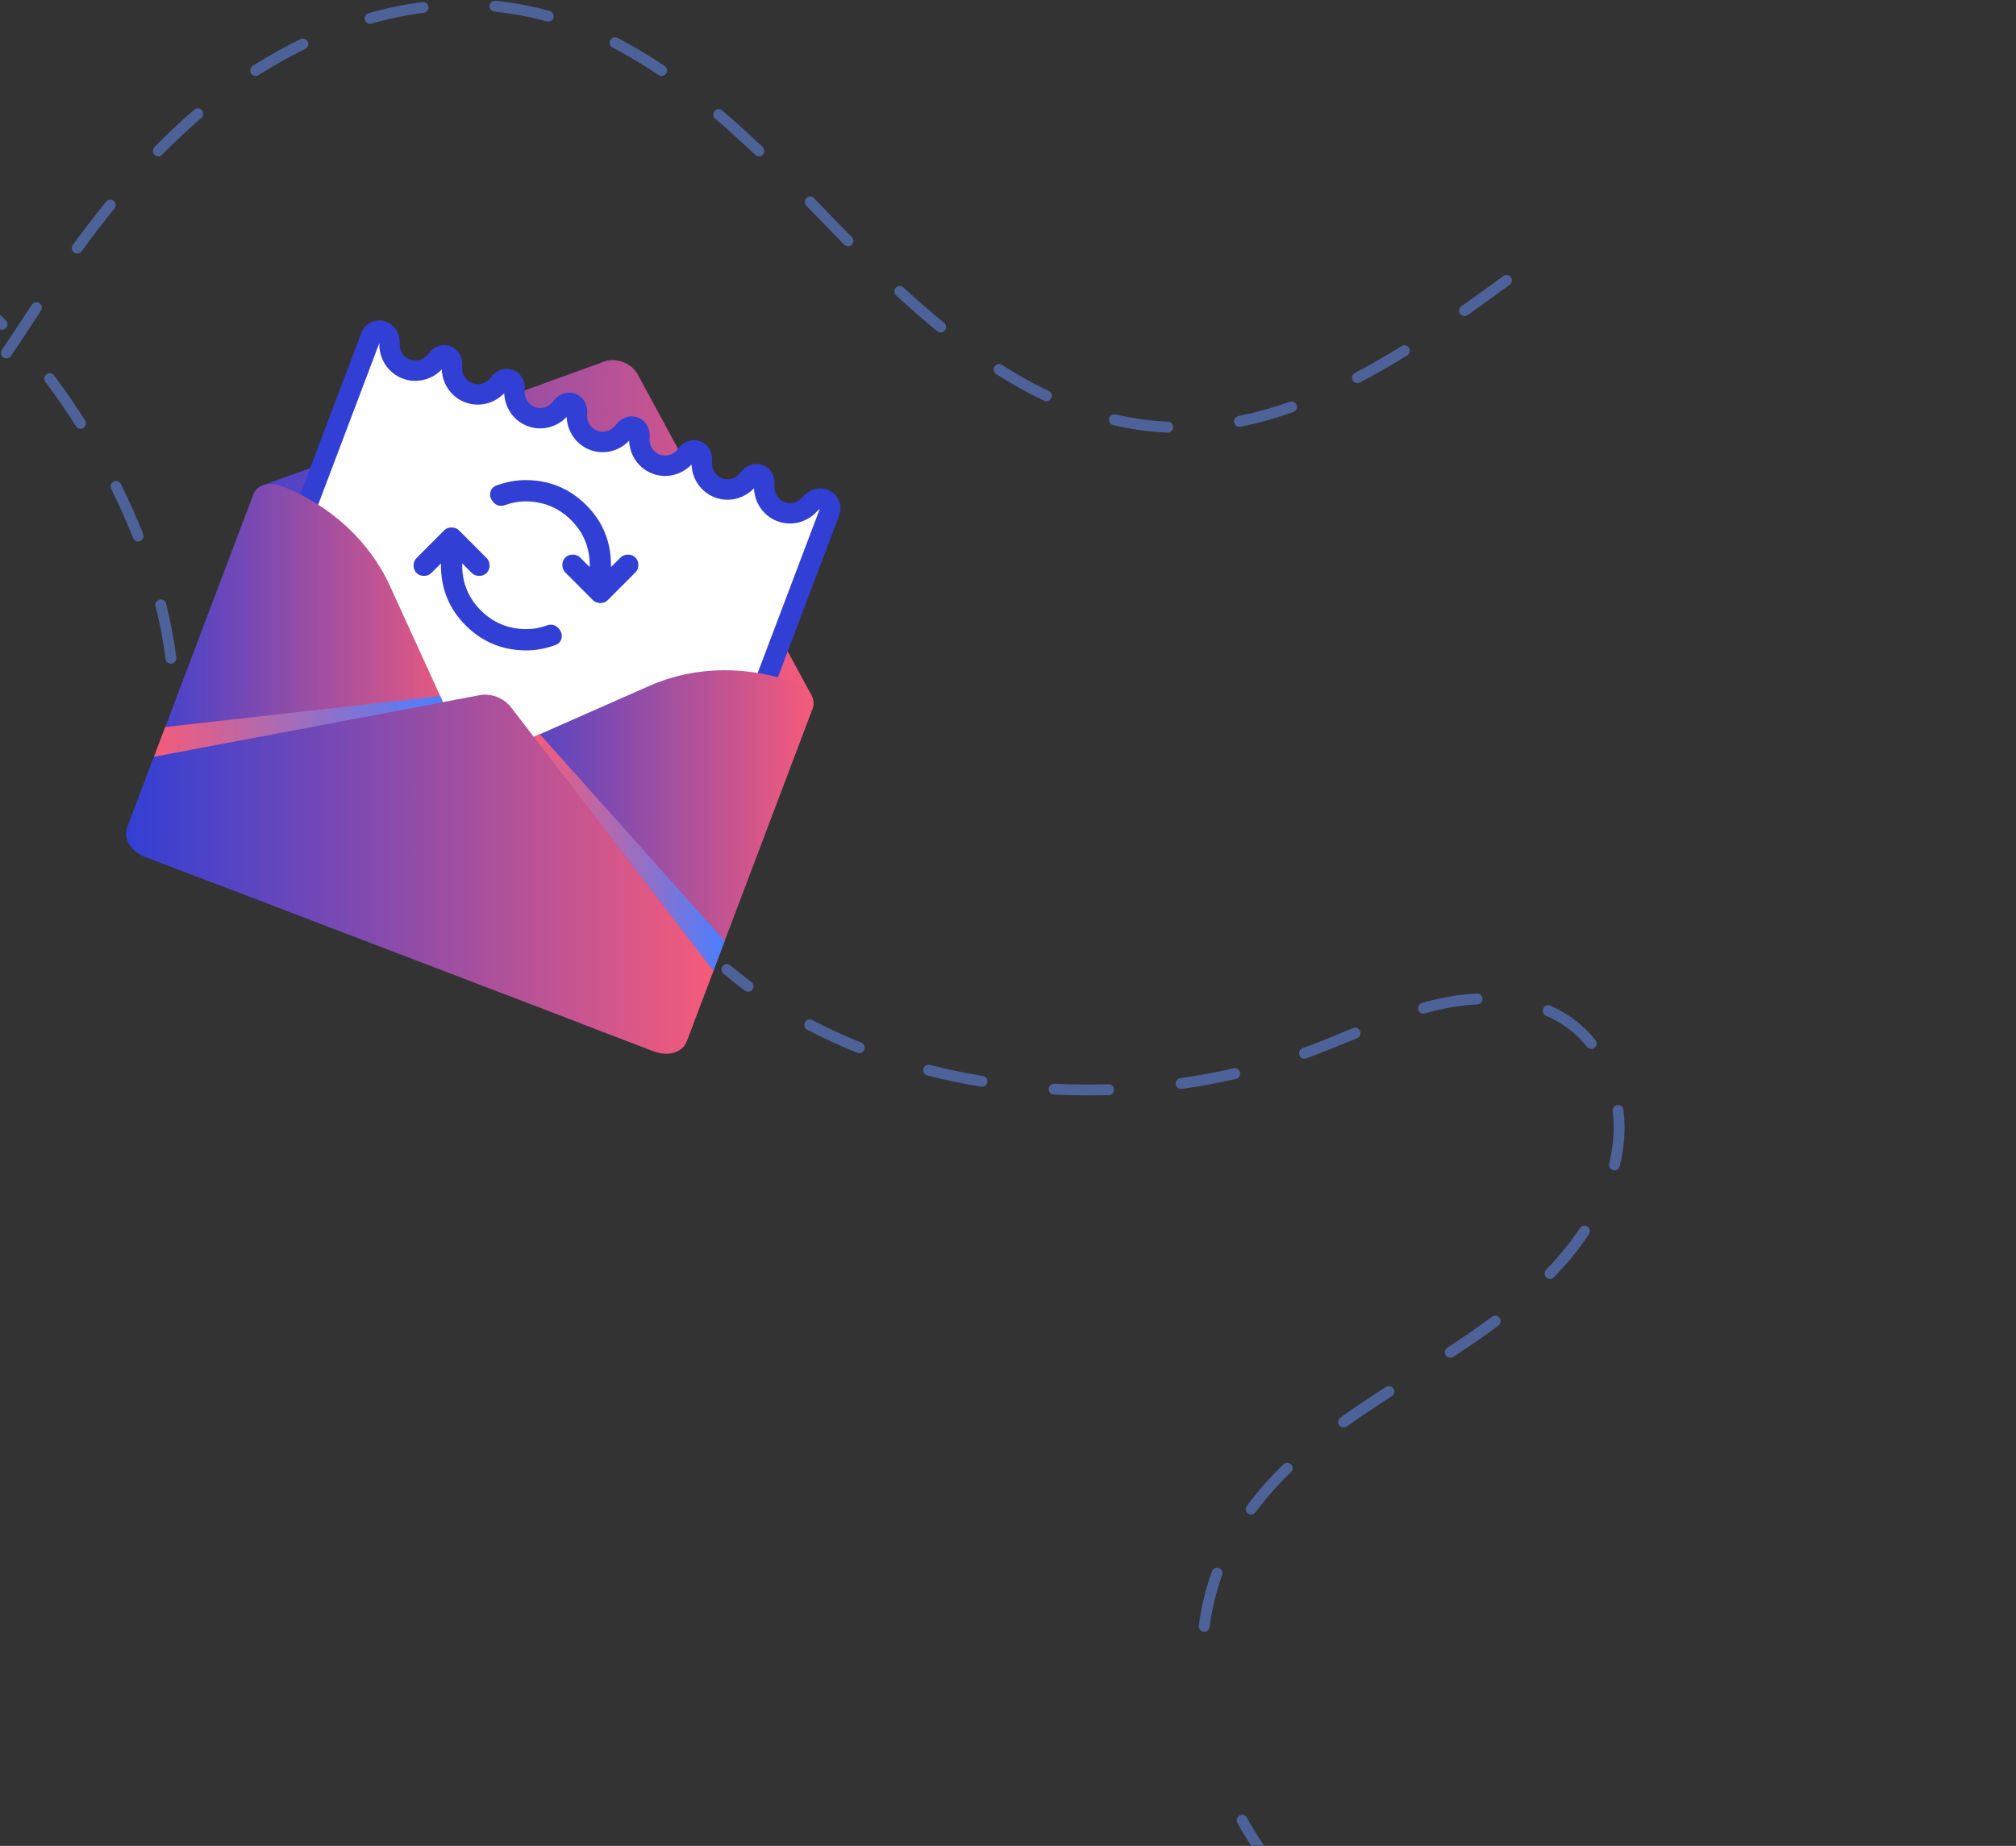 <svg width="296" height="271" viewBox="0 0 296 271" fill="none" xmlns="http://www.w3.org/2000/svg">
<rect x="0" y="0" width="296" height="271" fill="#333333" stroke="none"/>
<g clip-path="url(#clip0_159_1497)">
<g clip-path="url(#clip1_159_1497)">
<g opacity="0.5">
<path d="M109.848 145.597C109.684 145.597 109.521 145.543 109.371 145.447C108.295 144.639 107.232 143.805 106.21 142.942C105.87 142.655 105.829 142.148 106.115 141.82C106.401 141.478 106.905 141.437 107.232 141.724C108.227 142.559 109.262 143.38 110.311 144.16C110.665 144.42 110.733 144.927 110.475 145.283C110.325 145.488 110.093 145.597 109.848 145.597Z" fill="#6692FF"/>
<path d="M265.494 294.11C265.126 294.11 264.799 293.863 264.718 293.494C264.622 293.07 264.881 292.632 265.317 292.536C267.81 291.961 270.412 291.29 273.028 290.538C273.45 290.414 273.886 290.661 274.009 291.085C274.131 291.509 273.886 291.947 273.464 292.071C270.821 292.823 268.192 293.508 265.671 294.082C265.603 294.096 265.549 294.11 265.494 294.11ZM200.852 286.979C200.715 286.979 200.566 286.938 200.443 286.856C198.113 285.419 195.893 283.831 193.836 282.134C193.495 281.86 193.454 281.354 193.727 281.012C193.999 280.67 194.503 280.629 194.844 280.902C196.833 282.558 198.999 284.105 201.274 285.501C201.642 285.734 201.764 286.226 201.533 286.596C201.383 286.842 201.11 286.979 200.852 286.979ZM186.82 274.716C186.588 274.716 186.356 274.62 186.207 274.415C184.531 272.321 183.005 270.035 181.684 267.626C181.466 267.243 181.615 266.75 181.997 266.545C182.378 266.326 182.869 266.477 183.073 266.86C184.354 269.187 185.825 271.39 187.446 273.429C187.719 273.772 187.664 274.278 187.324 274.552C187.174 274.661 186.997 274.716 186.82 274.716ZM176.806 239.569C176.766 239.569 176.738 239.569 176.697 239.555C176.262 239.501 175.962 239.09 176.016 238.652C176.384 235.901 177.038 233.218 177.937 230.686C178.087 230.276 178.537 230.057 178.959 230.207C179.368 230.358 179.586 230.81 179.436 231.234C178.577 233.67 177.951 236.23 177.597 238.871C177.542 239.282 177.202 239.569 176.806 239.569ZM183.7 222.351C183.536 222.351 183.373 222.297 183.237 222.201C182.882 221.941 182.801 221.434 183.073 221.092C184.626 218.971 186.384 216.973 188.454 214.974C188.768 214.673 189.272 214.687 189.571 215.002C189.871 215.317 189.858 215.823 189.544 216.124C187.542 218.054 185.839 219.997 184.34 222.037C184.177 222.228 183.945 222.351 183.7 222.351ZM197.269 209.568C197.023 209.568 196.778 209.445 196.615 209.226C196.356 208.87 196.451 208.364 196.805 208.117C198.686 206.776 200.756 205.38 203.495 203.628C203.862 203.396 204.353 203.505 204.598 203.875C204.83 204.244 204.721 204.737 204.353 204.983C201.628 206.735 199.585 208.104 197.732 209.431C197.596 209.527 197.432 209.568 197.269 209.568ZM212.935 199.331C212.677 199.331 212.418 199.208 212.268 198.975C212.023 198.605 212.132 198.113 212.5 197.866C215.074 196.183 217.159 194.732 219.052 193.322C219.407 193.062 219.897 193.131 220.169 193.487C220.428 193.842 220.36 194.335 220.006 194.609C218.085 196.046 215.987 197.51 213.385 199.208C213.235 199.29 213.085 199.331 212.935 199.331ZM227.594 187.766C227.39 187.766 227.199 187.697 227.036 187.533C226.722 187.232 226.709 186.725 227.022 186.411C227.771 185.644 228.48 184.85 229.147 184.057C230.183 182.838 231.136 181.566 231.981 180.293C232.226 179.923 232.717 179.827 233.084 180.074C233.452 180.32 233.548 180.813 233.302 181.182C232.43 182.51 231.436 183.824 230.36 185.097C229.665 185.904 228.929 186.725 228.153 187.519C228.017 187.683 227.812 187.766 227.594 187.766ZM237.035 171.821C236.967 171.821 236.913 171.807 236.844 171.793C236.422 171.684 236.163 171.26 236.259 170.835C236.504 169.85 236.681 168.851 236.79 167.879C236.872 167.113 236.926 166.319 236.926 165.539C236.926 164.731 236.885 163.924 236.79 163.13C236.735 162.692 237.049 162.295 237.485 162.24C237.921 162.185 238.316 162.5 238.37 162.938C238.466 163.8 238.52 164.663 238.52 165.525C238.52 166.36 238.479 167.208 238.384 168.043C238.261 169.084 238.07 170.151 237.825 171.205C237.716 171.574 237.389 171.821 237.035 171.821ZM159.777 160.817C158.102 160.817 156.399 160.776 154.723 160.694C154.287 160.666 153.947 160.297 153.974 159.859C154.001 159.421 154.369 159.079 154.805 159.106C156.453 159.188 158.115 159.229 159.777 159.229C159.777 159.229 159.777 159.229 159.791 159.229C160.772 159.229 161.766 159.216 162.761 159.188C163.197 159.174 163.565 159.517 163.578 159.968C163.592 160.406 163.251 160.776 162.802 160.789C161.807 160.803 160.785 160.817 159.777 160.817C159.791 160.817 159.791 160.817 159.777 160.817ZM173.414 159.872C173.019 159.872 172.679 159.585 172.624 159.188C172.57 158.75 172.869 158.353 173.305 158.285C175.935 157.915 178.564 157.436 181.111 156.848C181.534 156.752 181.97 157.026 182.065 157.45C182.16 157.874 181.888 158.312 181.466 158.408C178.864 158.997 176.193 159.489 173.523 159.872C173.482 159.872 173.455 159.872 173.414 159.872ZM144.165 159.558C144.124 159.558 144.083 159.558 144.042 159.544C141.372 159.106 138.716 158.545 136.141 157.888C135.719 157.778 135.46 157.34 135.569 156.916C135.678 156.492 136.114 156.232 136.536 156.341C139.07 156.985 141.672 157.532 144.301 157.97C144.737 158.038 145.023 158.449 144.955 158.887C144.887 159.284 144.546 159.558 144.165 159.558ZM191.533 155.438C191.206 155.438 190.907 155.233 190.784 154.904C190.634 154.494 190.852 154.028 191.261 153.878C191.411 153.823 191.574 153.768 191.724 153.714C193.822 152.947 195.934 152.071 197.977 151.223L198.672 150.935C199.081 150.771 199.544 150.963 199.707 151.373C199.871 151.784 199.68 152.249 199.271 152.413L198.577 152.701C196.519 153.549 194.394 154.425 192.269 155.205C192.105 155.26 191.956 155.315 191.792 155.383C191.724 155.424 191.629 155.438 191.533 155.438ZM126.169 154.617C126.073 154.617 125.978 154.603 125.882 154.562C123.349 153.549 120.869 152.413 118.526 151.182C118.131 150.976 117.981 150.497 118.185 150.1C118.39 149.703 118.866 149.553 119.262 149.758C121.564 150.963 123.989 152.085 126.468 153.07C126.877 153.235 127.081 153.7 126.918 154.11C126.782 154.425 126.482 154.617 126.169 154.617ZM233.643 154.001C233.411 154.001 233.18 153.891 233.016 153.7C232.43 152.961 231.777 152.276 231.068 151.661C229.883 150.634 228.507 149.772 226.995 149.115C226.586 148.937 226.409 148.472 226.586 148.061C226.763 147.65 227.226 147.472 227.635 147.65C229.297 148.376 230.796 149.32 232.103 150.456C232.88 151.127 233.602 151.88 234.256 152.701C234.528 153.043 234.474 153.549 234.133 153.823C233.997 153.946 233.82 154.001 233.643 154.001ZM209.012 148.814C208.671 148.814 208.344 148.581 208.249 148.225C208.126 147.801 208.372 147.363 208.794 147.24C209.734 146.98 210.66 146.747 211.546 146.556C213.317 146.172 215.102 145.94 216.845 145.857C217.281 145.83 217.649 146.172 217.676 146.624C217.69 147.062 217.363 147.431 216.914 147.459C215.251 147.541 213.562 147.76 211.873 148.116C211.015 148.294 210.129 148.526 209.216 148.773C209.162 148.814 209.08 148.814 209.012 148.814Z" fill="#6692FF"/>
</g>
<g opacity="0.5">
<path d="M25.098 97.435C24.703 97.435 24.362 97.134 24.308 96.737C24.008 94.273 23.517 91.673 22.836 89.004C22.727 88.58 22.986 88.142 23.408 88.032C23.831 87.923 24.267 88.183 24.376 88.607C25.07 91.344 25.575 94.013 25.888 96.545C25.942 96.983 25.629 97.38 25.193 97.435C25.152 97.435 25.125 97.435 25.098 97.435ZM20.289 79.505C19.975 79.505 19.676 79.314 19.553 78.999C18.599 76.604 17.509 74.168 16.324 71.772C16.134 71.376 16.283 70.897 16.678 70.705C17.073 70.513 17.55 70.664 17.741 71.061C18.953 73.497 20.057 75.961 21.024 78.397C21.188 78.807 20.983 79.273 20.588 79.437C20.493 79.478 20.384 79.505 20.289 79.505ZM-27.979 73.606C-28.401 73.606 -28.742 73.278 -28.769 72.854C-28.796 72.416 -28.456 72.033 -28.02 72.005C-25.445 71.855 -22.911 71.348 -20.486 70.472C-20.077 70.322 -19.614 70.541 -19.478 70.951C-19.328 71.362 -19.546 71.827 -19.955 71.964C-22.529 72.881 -25.213 73.429 -27.938 73.579C-27.938 73.606 -27.965 73.606 -27.979 73.606ZM-38.346 71.937C-38.455 71.937 -38.55 71.923 -38.66 71.868C-41.343 70.719 -43.578 69.076 -45.308 66.969C-45.58 66.626 -45.539 66.12 -45.199 65.846C-44.858 65.573 -44.354 65.614 -44.082 65.956C-42.515 67.858 -40.485 69.364 -38.046 70.404C-37.638 70.582 -37.461 71.047 -37.624 71.444C-37.733 71.759 -38.033 71.937 -38.346 71.937ZM-11.127 66.668C-11.358 66.668 -11.576 66.572 -11.74 66.38C-12.012 66.038 -11.971 65.531 -11.631 65.258C-9.737 63.684 -7.925 61.891 -6.073 59.756C-5.786 59.427 -5.282 59.386 -4.955 59.674C-4.628 59.961 -4.588 60.468 -4.874 60.796C-6.781 62.986 -8.661 64.847 -10.623 66.476C-10.773 66.599 -10.95 66.668 -11.127 66.668ZM171.453 63.52C171.439 63.52 171.426 63.52 171.426 63.52C171.126 63.506 170.813 63.492 170.513 63.465C168.156 63.314 165.772 62.958 163.429 62.411C163.007 62.315 162.734 61.877 162.829 61.453C162.925 61.029 163.361 60.755 163.783 60.851C166.045 61.371 168.347 61.713 170.608 61.864C170.894 61.877 171.194 61.891 171.494 61.905C171.93 61.918 172.27 62.301 172.257 62.739C172.23 63.177 171.875 63.52 171.453 63.52ZM11.829 62.958C11.57 62.958 11.311 62.822 11.161 62.589C9.731 60.317 8.218 58.127 6.665 56.088C6.406 55.732 6.461 55.239 6.815 54.965C7.169 54.692 7.66 54.76 7.932 55.116C9.499 57.196 11.038 59.414 12.496 61.727C12.728 62.096 12.619 62.589 12.251 62.822C12.128 62.917 11.978 62.958 11.829 62.958ZM181.984 62.671C181.616 62.671 181.275 62.411 181.207 62.028C181.126 61.59 181.398 61.179 181.834 61.083C184.286 60.591 186.82 59.893 189.368 58.989C189.776 58.839 190.24 59.058 190.376 59.482C190.526 59.893 190.308 60.358 189.885 60.495C187.27 61.425 184.654 62.151 182.134 62.657C182.093 62.657 182.038 62.671 181.984 62.671ZM153.634 58.907C153.525 58.907 153.402 58.88 153.293 58.825C150.977 57.73 148.62 56.416 146.263 54.911C145.896 54.678 145.787 54.185 146.018 53.816C146.25 53.446 146.74 53.337 147.108 53.569C149.41 55.034 151.713 56.321 153.974 57.388C154.369 57.58 154.546 58.045 154.356 58.456C154.219 58.743 153.933 58.907 153.634 58.907ZM-48.196 57.443C-48.632 57.443 -48.986 57.101 -48.986 56.663C-48.986 56.539 -48.986 56.43 -48.986 56.307C-48.986 53.734 -48.455 51.051 -47.433 48.56C-47.269 48.15 -46.806 47.958 -46.398 48.122C-45.989 48.286 -45.798 48.752 -45.962 49.162C-46.902 51.462 -47.392 53.939 -47.392 56.307C-47.392 56.416 -47.392 56.526 -47.392 56.635C-47.378 57.073 -47.733 57.443 -48.169 57.443C-48.196 57.443 -48.196 57.443 -48.196 57.443ZM199.313 56.252C199.027 56.252 198.754 56.102 198.604 55.828C198.4 55.431 198.55 54.952 198.945 54.746C201.152 53.583 203.4 52.297 205.784 50.819C206.152 50.586 206.642 50.709 206.874 51.078C207.105 51.448 206.983 51.941 206.615 52.173C204.19 53.679 201.915 54.979 199.667 56.156C199.558 56.225 199.435 56.252 199.313 56.252ZM0.93 52.611C0.78 52.611 0.617 52.57 0.48 52.475C0.112 52.228 0.031 51.722 0.276 51.366C1.529 49.532 2.769 47.643 3.968 45.809L4.676 44.728C4.922 44.358 5.412 44.263 5.78 44.495C6.148 44.742 6.243 45.234 6.011 45.604L5.303 46.685C4.104 48.519 2.851 50.422 1.597 52.269C1.434 52.488 1.189 52.611 0.93 52.611ZM138.117 48.807C137.94 48.807 137.763 48.752 137.613 48.629C135.651 47.027 133.676 45.303 131.578 43.359C131.251 43.058 131.237 42.552 131.537 42.237C131.836 41.909 132.34 41.895 132.654 42.196C134.725 44.112 136.686 45.809 138.621 47.397C138.961 47.671 139.016 48.177 138.73 48.519C138.58 48.711 138.348 48.807 138.117 48.807ZM0.317 48.41C0.112 48.41 -0.078 48.341 -0.242 48.191C-2.19 46.288 -4.206 44.605 -6.236 43.154C-6.59 42.894 -6.686 42.401 -6.427 42.045C-6.168 41.69 -5.677 41.594 -5.323 41.854C-3.225 43.346 -1.141 45.084 0.862 47.041C1.175 47.342 1.189 47.849 0.875 48.163C0.739 48.328 0.521 48.41 0.317 48.41ZM215.034 46.411C214.789 46.411 214.544 46.288 214.38 46.069C214.135 45.713 214.217 45.207 214.571 44.961C216.832 43.373 219.053 41.758 220.729 40.526C221.083 40.266 221.573 40.348 221.832 40.704C222.091 41.06 222.009 41.553 221.655 41.813C219.966 43.045 217.745 44.673 215.47 46.275C215.347 46.357 215.184 46.411 215.034 46.411ZM-40.376 41.293C-40.621 41.293 -40.853 41.183 -41.016 40.978C-41.275 40.622 -41.207 40.129 -40.867 39.856C-38.728 38.227 -36.275 36.981 -33.564 36.147C-33.142 36.023 -32.706 36.256 -32.57 36.68C-32.447 37.105 -32.679 37.543 -33.101 37.679C-35.621 38.46 -37.91 39.623 -39.913 41.128C-40.035 41.238 -40.212 41.293 -40.376 41.293ZM-15.105 38.35C-15.187 38.35 -15.282 38.336 -15.377 38.309C-15.554 38.241 -15.731 38.186 -15.909 38.117C-18.17 37.351 -20.527 36.858 -22.911 36.653C-23.347 36.612 -23.674 36.229 -23.633 35.791C-23.592 35.353 -23.211 35.024 -22.775 35.065C-20.254 35.284 -17.775 35.791 -15.391 36.612C-15.2 36.68 -15.023 36.735 -14.832 36.803C-14.424 36.954 -14.206 37.406 -14.355 37.816C-14.478 38.145 -14.778 38.35 -15.105 38.35ZM11.338 37.214C11.175 37.214 11.011 37.159 10.875 37.063C10.521 36.803 10.439 36.311 10.698 35.955C12.319 33.724 13.967 31.575 15.575 29.604C15.847 29.262 16.352 29.207 16.692 29.495C17.033 29.769 17.087 30.275 16.801 30.617C15.207 32.574 13.586 34.696 11.978 36.899C11.829 37.091 11.583 37.214 11.338 37.214ZM124.521 36.16C124.316 36.16 124.112 36.078 123.948 35.928C123.349 35.312 122.736 34.682 122.068 33.998L121.755 33.669C120.652 32.533 119.521 31.356 118.39 30.207C118.077 29.892 118.09 29.385 118.404 29.084C118.717 28.77 119.221 28.783 119.521 29.098C120.652 30.261 121.796 31.438 122.886 32.574L123.199 32.903C123.853 33.587 124.466 34.203 125.066 34.819C125.379 35.134 125.365 35.64 125.052 35.941C124.929 36.078 124.725 36.16 124.521 36.16ZM111.442 22.966C111.252 22.966 111.047 22.898 110.897 22.747C108.827 20.777 106.906 19.038 105.026 17.437C104.685 17.15 104.644 16.643 104.93 16.315C105.216 15.973 105.72 15.932 106.047 16.219C107.941 17.848 109.889 19.6 111.974 21.584C112.287 21.885 112.301 22.392 112.001 22.706C111.865 22.871 111.66 22.966 111.442 22.966ZM23.245 22.953C23.041 22.953 22.836 22.871 22.686 22.72C22.373 22.405 22.373 21.899 22.673 21.598C24.594 19.641 26.555 17.793 28.531 16.11C28.858 15.822 29.362 15.863 29.648 16.192C29.934 16.52 29.893 17.026 29.566 17.314C27.632 18.97 25.697 20.79 23.817 22.706C23.654 22.871 23.449 22.953 23.245 22.953ZM37.536 11.155C37.277 11.155 37.018 11.018 36.868 10.785C36.637 10.416 36.746 9.923 37.113 9.677C39.375 8.226 41.745 6.898 44.129 5.749C44.525 5.557 45.001 5.721 45.192 6.118C45.383 6.515 45.219 6.994 44.824 7.186C42.495 8.308 40.192 9.608 37.972 11.018C37.822 11.114 37.672 11.155 37.536 11.155ZM97.138 11.155C96.988 11.155 96.824 11.114 96.688 11.018C94.427 9.485 92.165 8.13 89.945 6.994C89.55 6.789 89.4 6.31 89.604 5.913C89.808 5.516 90.285 5.366 90.68 5.571C92.955 6.748 95.271 8.13 97.587 9.691C97.955 9.937 98.05 10.43 97.805 10.799C97.642 11.032 97.397 11.155 97.138 11.155ZM54.347 3.504C54.006 3.504 53.679 3.272 53.584 2.916C53.461 2.491 53.707 2.053 54.129 1.93C56.758 1.191 59.415 0.644 62.017 0.302C62.453 0.247 62.848 0.548 62.902 0.986C62.957 1.424 62.657 1.821 62.221 1.876C59.687 2.204 57.112 2.738 54.565 3.449C54.497 3.491 54.429 3.504 54.347 3.504ZM80.49 3.176C80.422 3.176 80.354 3.162 80.272 3.148C78.855 2.751 77.425 2.423 75.994 2.177C74.877 1.985 73.746 1.821 72.602 1.711C72.166 1.67 71.839 1.273 71.894 0.835C71.935 0.397 72.33 0.069 72.766 0.124C73.937 0.233 75.123 0.397 76.281 0.603C77.752 0.863 79.237 1.205 80.708 1.615C81.13 1.739 81.376 2.177 81.267 2.601C81.158 2.943 80.844 3.176 80.49 3.176Z" fill="#6692FF"/>
</g>
<path d="M88.963 52.994L38.557 71.266L33.639 86.376C32.971 88.141 25.588 114.05 27.617 114.816L72.111 104.524L95.966 138.138C97.982 138.905 110.72 117.088 111.387 115.323L119.125 102.033L93.513 54.746C92.533 53.295 90.653 52.57 88.963 52.994Z" fill="url(#paint0_linear_159_1497)"/>
<path d="M120.984 73.3C120.244 73.016 119.43 73.414 118.908 74.011C117.865 75.204 116.184 75.694 114.657 75.112C113 74.485 112.052 72.803 112.223 71.08C112.281 70.495 112.019 69.88 111.47 69.672C110.92 69.464 110.316 69.753 109.971 70.23C108.959 71.632 107.134 72.249 105.488 71.622C103.831 70.995 102.883 69.313 103.054 67.59C103.112 67.005 102.851 66.39 102.301 66.182C101.751 65.974 101.147 66.263 100.803 66.74C99.79 68.142 97.965 68.759 96.32 68.132C94.674 67.505 93.719 65.823 93.887 64.1C93.944 63.515 93.682 62.9 93.133 62.692C92.583 62.483 91.979 62.773 91.634 63.25C90.622 64.652 88.797 65.269 87.151 64.642C85.494 64.014 84.546 62.333 84.717 60.61C84.775 60.025 84.514 59.41 83.964 59.202C83.414 58.993 82.81 59.283 82.466 59.76C81.453 61.162 79.628 61.779 77.983 61.152C76.326 60.524 75.378 58.843 75.549 57.12C75.607 56.535 75.345 55.919 74.796 55.712C74.246 55.503 73.642 55.793 73.297 56.27C72.285 57.672 70.46 58.288 68.814 57.661C67.157 57.034 66.209 55.353 66.38 53.63C66.438 53.045 66.177 52.429 65.627 52.221C65.077 52.013 64.473 52.303 64.129 52.779C63.116 54.182 61.291 54.798 59.646 54.172C58.079 53.578 57.146 52.042 57.194 50.42C57.216 49.677 56.891 48.894 56.197 48.63C55.499 48.365 54.718 48.716 54.453 49.414L33.075 105.884C30.148 113.614 34.026 122.254 41.747 125.206L81.066 140.238C88.821 143.203 97.51 139.304 100.45 131.539L121.809 75.144C122.088 74.407 121.719 73.583 120.984 73.3Z" fill="white" stroke="#323FD4" stroke-width="3" stroke-miterlimit="10"/>
<mask id="mask0_159_1497" style="mask-type:alpha" maskUnits="userSpaceOnUse" x="58" y="64" width="38" height="38">
<rect x="58.502" y="64.233" width="37.444" height="37.506" fill="#D9D9D9"/>
</mask>
<g mask="url(#mask0_159_1497)">
<path d="M77.302 95.489C73.818 95.489 70.853 94.277 68.409 91.855C65.965 89.433 64.743 86.477 64.743 82.986V82.713L63.339 84.119C63.052 84.406 62.688 84.549 62.246 84.549C61.804 84.549 61.44 84.406 61.154 84.119C60.868 83.833 60.725 83.468 60.725 83.025C60.725 82.583 60.868 82.218 61.154 81.932L65.211 77.868C65.367 77.712 65.536 77.601 65.718 77.535C65.9 77.471 66.095 77.439 66.303 77.439C66.511 77.439 66.706 77.471 66.888 77.535C67.07 77.601 67.239 77.712 67.395 77.868L71.451 81.932C71.737 82.218 71.88 82.583 71.88 83.025C71.88 83.468 71.737 83.833 71.451 84.119C71.165 84.406 70.801 84.549 70.359 84.549C69.917 84.549 69.553 84.406 69.267 84.119L67.863 82.713V82.986C67.863 85.591 68.78 87.805 70.614 89.628C72.446 91.451 74.676 92.363 77.302 92.363C77.822 92.363 78.329 92.318 78.823 92.227C79.317 92.135 79.811 91.998 80.305 91.816C80.566 91.712 80.845 91.686 81.145 91.738C81.443 91.79 81.697 91.92 81.905 92.129C82.373 92.597 82.561 93.099 82.471 93.632C82.379 94.166 82.035 94.538 81.437 94.746C80.76 94.981 80.078 95.163 79.39 95.293C78.7 95.423 78.004 95.489 77.302 95.489ZM88.145 88.534C87.937 88.534 87.742 88.501 87.56 88.436C87.378 88.371 87.209 88.261 87.053 88.105L82.997 84.041C82.711 83.755 82.568 83.39 82.568 82.947C82.568 82.505 82.711 82.14 82.997 81.853C83.283 81.567 83.647 81.424 84.089 81.424C84.531 81.424 84.895 81.567 85.181 81.853L86.585 83.26V82.986C86.585 80.382 85.669 78.168 83.836 76.345C82.002 74.522 79.772 73.61 77.146 73.61C76.626 73.61 76.119 73.656 75.625 73.747C75.131 73.838 74.637 73.975 74.143 74.157C73.883 74.261 73.603 74.287 73.305 74.235C73.005 74.183 72.752 74.053 72.544 73.844C72.076 73.376 71.887 72.874 71.977 72.339C72.069 71.806 72.413 71.435 73.012 71.227C73.688 70.992 74.371 70.81 75.06 70.68C75.749 70.549 76.444 70.484 77.146 70.484C80.63 70.484 83.595 71.695 86.039 74.118C88.484 76.54 89.706 79.496 89.706 82.986V83.26L91.11 81.853C91.396 81.567 91.76 81.424 92.202 81.424C92.644 81.424 93.008 81.567 93.294 81.853C93.58 82.14 93.723 82.505 93.723 82.947C93.723 83.39 93.58 83.755 93.294 84.041L89.237 88.105C89.082 88.261 88.912 88.371 88.731 88.436C88.549 88.501 88.353 88.534 88.145 88.534Z" fill="#323FD4"/>
</g>
<path d="M70.258 111.765L95.448 100.651C102.069 97.736 109.97 97.64 117.177 100.405C118.866 101.048 119.834 102.663 119.33 103.991L109.984 128.681L100.993 152.427C100.489 153.755 97.437 154.904 95.734 154.261L85.312 150.278L69.128 114.776C68.583 113.585 69.073 112.285 70.258 111.765Z" fill="url(#paint1_linear_159_1497)"/>
<path d="M68.719 111.135L57.248 86.006C54.237 79.409 48.393 74.058 41.186 71.307C39.497 70.664 37.712 71.211 37.208 72.553L27.863 97.243L18.762 121.277C18.258 122.604 19.552 125.122 21.242 125.779L31.991 129.858L67.575 114.16C68.774 113.626 69.264 112.326 68.719 111.135Z" fill="url(#paint2_linear_159_1497)"/>
<path d="M104.753 142.504L100.802 152.947C100.216 154.507 98.091 155.15 96.075 154.37L21.242 125.765C19.226 124.999 18.068 123.097 18.653 121.536L22.604 111.093L70.436 102.06C71.212 101.91 72.043 101.992 72.82 102.266C73.678 102.567 74.454 103.101 74.999 103.799L104.753 142.504Z" fill="url(#paint3_linear_159_1497)"/>
<path d="M24.253 106.741L64.632 102.184L65.041 103.087L22.604 111.107L24.253 106.741Z" fill="url(#paint4_linear_159_1497)"/>
<path d="M106.401 138.152L79.25 107.768L78.351 108.179L104.753 142.504L106.401 138.152Z" fill="url(#paint5_linear_159_1497)"/>
</g>
</g>
<defs>
<linearGradient id="paint0_linear_159_1497" x1="27.266" y1="97.546" x2="119.125" y2="97.546" gradientUnits="userSpaceOnUse">
<stop stop-color="#323FD4"/>
<stop offset="1" stop-color="#F55B7A"/>
</linearGradient>
<linearGradient id="paint1_linear_159_1497" x1="68.906" y1="127.755" x2="119.463" y2="127.755" gradientUnits="userSpaceOnUse">
<stop stop-color="#323FD4"/>
<stop offset="1" stop-color="#F55B7A"/>
</linearGradient>
<linearGradient id="paint2_linear_159_1497" x1="18.652" y1="101.849" x2="68.941" y2="101.849" gradientUnits="userSpaceOnUse">
<stop stop-color="#323FD4"/>
<stop offset="1" stop-color="#F55B7A"/>
</linearGradient>
<linearGradient id="paint3_linear_159_1497" x1="18.501" y1="129.599" x2="104.753" y2="129.599" gradientUnits="userSpaceOnUse">
<stop stop-color="#323FD4"/>
<stop offset="1" stop-color="#F55B7A"/>
</linearGradient>
<linearGradient id="paint4_linear_159_1497" x1="22.604" y1="106.858" x2="65.041" y2="106.858" gradientUnits="userSpaceOnUse">
<stop stop-color="#F55B7A"/>
<stop offset="1" stop-color="#4B7FFF"/>
</linearGradient>
<linearGradient id="paint5_linear_159_1497" x1="78.351" y1="125.963" x2="106.401" y2="125.963" gradientUnits="userSpaceOnUse">
<stop stop-color="#F55B7A"/>
<stop offset="1" stop-color="#4B7FFF"/>
</linearGradient>
<clipPath id="clip0_159_1497">
<rect width="296" height="270.847" fill="white" transform="translate(0 0.11)"/>
</clipPath>
<clipPath id="clip1_159_1497">
<rect width="337" height="294" fill="white" transform="translate(-49 0.11)"/>
</clipPath>
</defs>
</svg>
